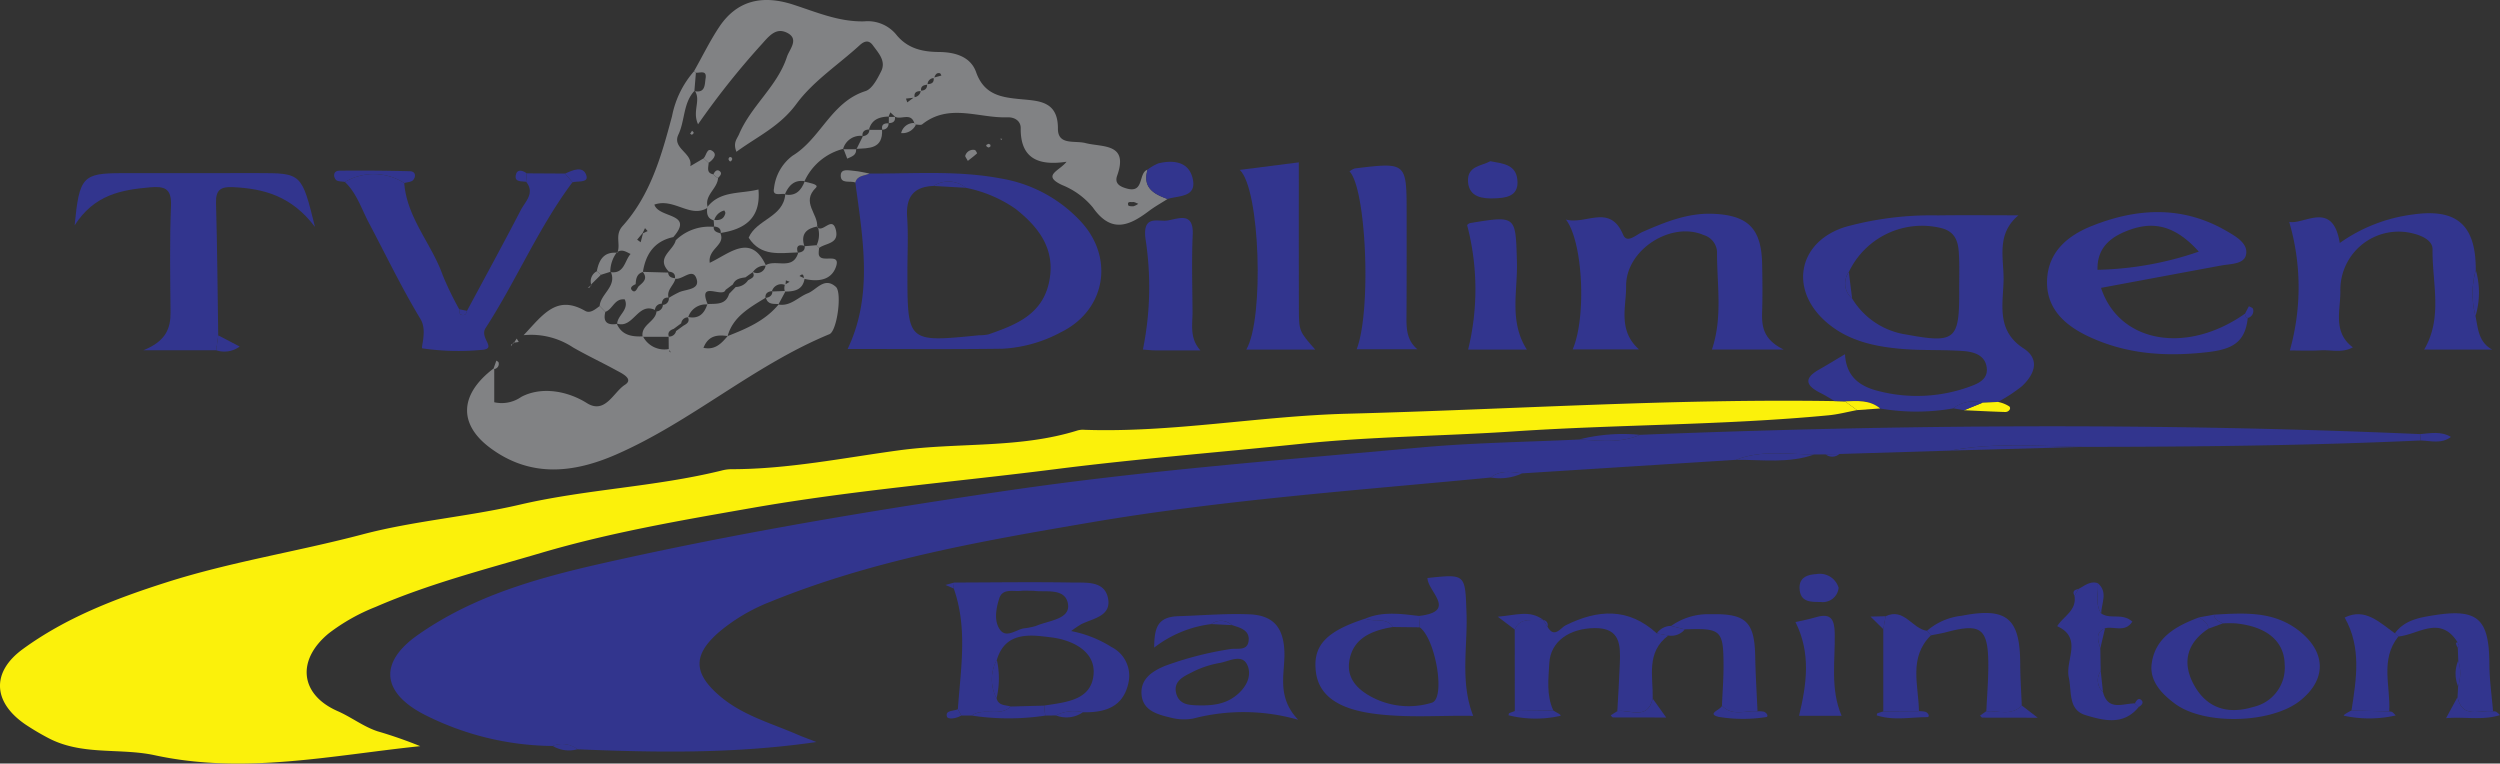<svg id="Ebene_1" data-name="Ebene 1" xmlns="http://www.w3.org/2000/svg" viewBox="0 0 300 91.626"><rect x="0" y="0" width="300" height="91.626" fill="#333333" stroke="none"/><defs><style>.cls-1{fill:#fbf10b;}.cls-2{fill:#32358e;}.cls-3{fill:#818284;}</style></defs><title>tvdillingen</title><g id="MNC6kv"><path class="cls-1" d="M222.841,49.4c-1.134.212-2.26.512-3.4.621-12.565,1.2-25.2,1.089-37.773,1.933-8.506.571-17.054.606-25.509,1.487-9.847,1.026-19.73,1.8-29.54,3.05-12.116,1.541-24.324,2.537-36.335,4.64-8.477,1.484-17,2.941-25.36,5.406-6.7,1.977-13.45,3.7-19.877,6.492a23.167,23.167,0,0,0-5.581,3.149c-3.89,3.185-3.51,7.342,1.05,9.343,1.651.724,3.07,1.845,4.764,2.413a54.088,54.088,0,0,1,5.148,1.792c-10.6,1.1-21.12,3.412-31.852,1.091C14.339,89.9,9.8,90.9,5.722,88.711A30.345,30.345,0,0,1,3.106,87.16c-3.959-2.67-4.192-6.295-.362-9.087,5.18-3.777,11.093-6.043,17.187-7.991,7.726-2.471,15.736-3.7,23.555-5.764,6.174-1.631,12.643-2.117,18.875-3.568,7.993-1.861,16.231-2.13,24.192-4.087a4.852,4.852,0,0,1,1.148-.172c6.809.011,13.515-1.362,20.187-2.266,7.138-.967,14.468-.2,21.441-2.391a2.344,2.344,0,0,1,.771-.071c10.583.364,21.014-1.656,31.576-1.93,19.5-.505,38.971-1.825,58.49-1.512l1.237.029Z" transform="translate(0 -0.187)"/><path class="cls-2" d="M196.8,52.365c31.2-1.244,62.408-1.445,93.614-.086l.072.765c-13.462.61-26.932.762-40.406.767-5.357-.065-10.727-.561-16.054.449l-13.31.406-1.648.046-1.358.015c-3.145-.017-6.327-.573-9.389.638l-25.655,1.626c-1.307-.18-2.622-.419-3.785.5-16.025,1.542-32.083,2.672-47.994,5.386-13.084,2.232-26.105,4.491-38.472,9.534a21.925,21.925,0,0,0-5.958,3.477c-3.331,2.806-3.364,5.06.008,7.894,2.712,2.279,6.12,3.2,9.291,4.58.552.24,1.121.44,2.218.867-9.938,1.441-19.3,1.257-28.668.875a3.055,3.055,0,0,0-3-.4,34.626,34.626,0,0,1-15.6-3.876c-4.919-2.637-5.191-6.191-.6-9.423,6.671-4.7,14.384-6.858,22.179-8.619,16.083-3.632,32.333-6.348,48.651-8.736,16.475-2.411,33.057-3.676,49.618-5.173,6.292-.569,12.629-.647,18.946-.949C191.96,53.062,194.434,53.407,196.8,52.365Z" transform="translate(0 -0.187)"/><path class="cls-3" d="M98.3,29.932a3.774,3.774,0,0,0-.053.74c.152,1.258,2.75-.34,2.054,1.572-.588,1.617-2.214,1.779-3.8,1.4-.094-.269-.039-.793-.563-.332l.618.281c-.2,1.36-1.184,1.58-2.316,1.579l-.073-.07a1.374,1.374,0,0,1,.018-.753L94.757,34l-.45-.171-.049.58a1.162,1.162,0,0,0-1.635.761l.066-.053c-.511.048-.888.23-.833.84l.049-.057c-1.932,1.188-3.951,2.288-4.59,4.616-1.33-.2-2.351,0-2.9,1.413,1.366.283,2.114-.478,2.9-1.413,2.219-.876,4.521-1.824,6.154-3.841l-.065.054c1.45.255,2.355-.89,3.527-1.347,1.078-.421,1.988-2.015,3.373-.769.762.686.146,5.3-.773,5.676-9.122,3.767-16.575,10.5-25.576,14.433-5.047,2.208-10.215,2.836-15.073-.74-3.9-2.868-3.766-6.452.345-9.574l.081.068v3.981a4.077,4.077,0,0,0,3.24-.641c2.406-1.272,5.517-.739,7.872.739,2.207,1.386,3.184-1.306,4.572-2.194,1.105-.707-.381-1.379-1.1-1.771-1.692-.926-3.445-1.745-5.116-2.705a9.118,9.118,0,0,0-5.941-1.476c2.325-2.463,3.946-4.891,7.384-2.916.6.347,1.217-.19,1.736-.579l.685.7c-.315,1.253.27,1.624,1.416,1.445L74,39c.6,1.426,1.816,1.613,3.152,1.55a2.886,2.886,0,0,0,3.151,1.512,1.109,1.109,0,0,0,.033.3c.022.056.116.084.177.124l-.264-.381q-.007-.767-.013-1.534a.831.831,0,0,0,.892-.658l.888-.647c.421-.226.806-.471.518-1.048,1.308.285,1.992-.382,2.352-1.542,1.032-.068,2.2.149,2.61-1.233l.793-.818a1.813,1.813,0,0,0,1.475-.8c.387-.242.97-.387.511-1.043a1.032,1.032,0,0,0,1.6-.765c1.209-.767,3.293.692,3.925-1.543l-.055.049c.476-.075.878-.223.821-.827l-.04.04,1.466-.126Q98.148,29.769,98.3,29.932Z" transform="translate(0 -0.187)"/><path class="cls-3" d="M101.217,18.043a7.021,7.021,0,0,0-4.7,3.938l.062-.051c-1.284-.2-1.951.536-2.4,1.6l.059-.049c-.52-.132-1.581.349-1.357-.693a5.63,5.63,0,0,1,2.238-3.923c3.37-2.055,4.63-6.444,8.737-7.746.8-.255,1.426-1.466,1.877-2.364.623-1.242-.315-2.2-.982-3.122-.471-.655-.995-.562-1.587-.02-2.557,2.339-5.59,4.316-7.6,7.05-1.99,2.707-4.666,3.89-7.191,5.738-.438-1.111.074-1.539.317-2.113,1.447-3.405,4.6-5.751,5.748-9.292.292-.9,1.571-2.183-.094-2.925-1.209-.539-2,.364-2.845,1.322A95,95,0,0,0,83.766,15.1c-.731-1.594.4-2.9-.408-4.044l-.037.058c1.334.287,1.235-.792,1.351-1.521C84.838,8.547,84,8.96,83.5,8.911l-.208-.2c1-1.765,1.892-3.6,3.008-5.28C88.387.29,91.39-.48,95.152.731c2.791.9,5.528,2.1,8.573,2.018A4.43,4.43,0,0,1,107.517,4.3c1.334,1.689,3.126,2.111,5.141,2.126,1.9.015,3.8.524,4.472,2.414.978,2.769,3.073,3.038,5.46,3.259,2.14.2,4.382.256,4.361,3.524-.013,2.037,2.018,1.4,3.3,1.731,1.994.521,5.223-.035,3.808,3.91-.336.936.3,1.313,1.181,1.554,2.113.579,1.315-1.888,2.471-2.272-.639,2.152.736,2.933,2.4,3.519-.751.48-1.536.912-2.245,1.448-2.373,1.791-4.529,2.709-6.723-.431a9.257,9.257,0,0,0-3.678-2.686c-2.507-1.17-.337-1.679.52-2.8-3.408.516-5.546-.406-5.5-4.037.01-.819-.679-1.327-1.6-1.294-3.415.125-6.992-1.732-10.218.839-.159.127-.5.028-.752.034l-.2-.187c-.422-1.314-1.6-.343-2.313-.761l.027.025-.589-.544-.237.559.065-.059c-1.134.035-2.088.338-2.4,1.606l.063-.057c-.542.017-.895.222-.833.838l.062-.054a2.165,2.165,0,0,0-2.4,1.6Zm10.09-7.7c-.464.053-.866.167-.771.776-.53-.01-.9.144-.771.781l-1.046.118.15.457.837-.626a.838.838,0,0,0,.779-.779c.513-.008.79-.249.769-.782.512-.007.873-.166.777-.78l.941-.257c-.061-.1-.108-.258-.186-.275-.463-.1-.568.263-.7.584A.756.756,0,0,0,111.307,10.341Zm25.289,14.3c-.237-.083-.46-.238-.656-.21-.215.031-.717-.138-.547.393.032.1.423.137.635.109A1.948,1.948,0,0,0,136.6,24.639Z" transform="translate(0 -0.187)"/><path class="cls-2" d="M104.341,21.01c5.271.037,10.556-.4,15.8.6a16.838,16.838,0,0,1,9.641,5.249c3.977,4.393,2.834,10.605-2.48,13.2a16.642,16.642,0,0,1-7,1.975c-6.423.087-12.847.029-18.588.029,3.083-6.432,1.824-13.221.925-19.98C102.878,21.209,103.736,21.31,104.341,21.01Zm7.7,1.489c-2.425.09-3.349,1.348-3.184,3.744.149,2.175.032,4.369.033,6.554,0,8.486,0,8.486,8.587,7.622a5.116,5.116,0,0,0,1.147-.109c3.2-1.115,6.373-2.322,7.236-6.143.89-3.936-1.106-6.645-4-8.922a15.8,15.8,0,0,0-5.974-2.524A3.244,3.244,0,0,0,112.043,22.5Z" transform="translate(0 -0.187)"/><path class="cls-2" d="M221.4,48.348l-1.237-.029c-.542-.313-1.068-.656-1.628-.934-1.649-.818-2.293-1.693-.258-2.844.986-.558,1.951-1.154,3.124-1.85.137,2.8,1.914,3.934,4.155,4.456a18.451,18.451,0,0,0,10.629-.5c1.024-.37,2.388-.831,2.226-2.3-.175-1.583-1.588-1.95-2.866-2.04-2.441-.174-4.906-.041-7.343-.252-3.352-.29-6.613-1-9.221-3.371-4.314-3.924-3.122-9.529,2.462-11.268a38.779,38.779,0,0,1,11.072-1.382c3.093-.043,6.187-.009,9.695-.009-2.763,2.329-1.692,5.292-1.786,7.991-.1,2.851-.8,5.9,2.389,7.965,2.053,1.327,1.313,3.153-.174,4.545a19.343,19.343,0,0,1-2.891,1.9l-1.843.092a3.954,3.954,0,0,0-3.522.677,25.556,25.556,0,0,1-8.759.011C224.373,48.157,222.88,48.3,221.4,48.348Zm.452-15.511a2.347,2.347,0,0,0,.4,3.165,9.168,9.168,0,0,0,6.526,4.333c5.86,1.083,6.354.634,6.326-5.274-.008-1.545.056-3.1-.051-4.635-.092-1.318-.471-2.44-2.064-2.86A9.725,9.725,0,0,0,221.856,32.837Z" transform="translate(0 -0.187)"/><path class="cls-2" d="M187.912,26.534c2.421.656,5.271-1.95,6.861,1.817.47,1.115,1.564,0,2.323-.331,2.718-1.186,5.452-2.307,8.5-2.177,4.185.178,5.77,1.787,5.859,5.984.041,1.934.061,3.871,0,5.8-.056,1.721.124,3.3,2.579,4.5h-8.6c1.317-3.936.58-7.861.61-11.745a2.234,2.234,0,0,0-1.609-1.992c-3.922-1.692-9.335,1.788-9.3,6.115.02,2.527-1.017,5.309,1.544,7.611h-7.958C190.374,38.287,189.976,29.232,187.912,26.534Z" transform="translate(0 -0.187)"/><path class="cls-2" d="M63.2,20.987l4.6.027.894,1.044c-4.093,5.475-6.741,11.807-10.428,17.505-.747,1.155,1.321,2.388-.279,2.592a29.888,29.888,0,0,1-7.3-.164c-.24-.029.62-2.12-.224-3.513-2.252-3.72-4.139-7.662-6.179-11.51-.9-1.689-1.458-3.573-2.895-4.945a6.789,6.789,0,0,1,7.12.129c.32,4.193,3.286,7.285,4.618,11.063a38.553,38.553,0,0,0,1.98,4.083c.045.214.025.558.147.618.4.2.7.04.786-.43C58.2,33.463,60.39,29.456,62.493,25.4c.534-1.029,1.729-2.03.646-3.4Z" transform="translate(0 -0.187)"/><path class="cls-2" d="M25.942,42.216H17.208c2.739-1.1,3.275-2.659,3.256-4.576-.04-4.264-.114-8.534.055-12.792.082-2.081-.808-2.329-2.513-2.181-3.414.3-6.674.86-9.05,4.561.569-5.859.969-6.255,5.688-6.264q8.136-.014,16.272-.006c5.285,0,5.285.006,6.882,6.461-2.816-3.733-6.169-4.6-9.854-4.775-1.5-.07-2.064.354-2.021,1.912.147,5.29.185,10.582.264,15.874Z" transform="translate(0 -0.187)"/><path class="cls-2" d="M297.061,38.111c.309,1.481.335,3.109,2,4.024H290.9c2.269-3.871.947-8.007,1.008-12.013.015-1.008-1.122-1.6-2.2-1.882a6.989,6.989,0,0,0-8.865,6.878c.026,2.31-.944,4.923,1.5,6.751-1.281.706-2.6.283-3.863.357s-2.557.016-3.7.016a27.859,27.859,0,0,0-.075-15.427c1.8.359,5.223-2.651,6.069,2.53a19.387,19.387,0,0,1,8.761-3.418c5.33-.765,7.579,1.3,7.557,6.671A10.4,10.4,0,0,0,297.061,38.111Z" transform="translate(0 -0.187)"/><path class="cls-2" d="M269.731,38.35c-.314,2.946-1.873,3.76-4.873,4.1-5.027.566-9.733.242-14.278-1.907-2.831-1.339-5.066-3.369-4.931-6.75.133-3.333,2.392-5.292,5.319-6.469,5.523-2.222,11.031-2.475,16.314.64,1.015.6,2.583,1.464,2.226,2.854-.28,1.091-1.891,1.031-3.009,1.238q-7.182,1.33-14.375,2.676c2.183,6.619,10.285,8.026,17.281,3.089A.5.5,0,0,0,269.731,38.35ZM251.7,32.564a39.714,39.714,0,0,0,12.158-2.182c-2.538-2.813-5.024-3.727-8.092-2.685C253.512,28.463,251.63,29.734,251.7,32.564Z" transform="translate(0 -0.187)"/><path class="cls-2" d="M114.5,70.093c4.753-.012,9.508-.083,14.26,0,1.594.026,3.751-.22,4.192,1.832.472,2.191-1.739,2.454-3.18,3.155a12.81,12.81,0,0,0-1.24.836,13.983,13.983,0,0,1,4.849,1.916,3.852,3.852,0,0,1,2.052,4.2c-.595,3-2.814,3.683-5.479,3.626a4.656,4.656,0,0,0-3.233.383l-1.289.017-.128-1.2c2.543-.408,5.673-.6,5.926-3.764.236-2.947-2.9-4.159-5.047-4.417-2.225-.267-5.506-.877-6.557,2.688a4.883,4.883,0,0,0-.036,4.622c.229.91,1.06.779,1.7.981-1.34,1.294-3.266.067-4.67,1.084l-1.26,0-.417-.76c.34-4.844,1.195-9.706-.491-14.481A2.587,2.587,0,0,1,114.5,70.093Zm9.573.987c-.761,0-1.151-.038-1.531.007-.961.114-2.248-.355-2.648.953-.37,1.209-.643,2.668.108,3.715.725,1.01,1.844.063,2.784-.156a8.592,8.592,0,0,0,1.509-.29c1.474-.65,4.067-.787,3.876-2.536C127.934,70.635,125.366,71.3,124.069,71.081Z" transform="translate(0 -0.187)"/><path class="cls-2" d="M170.271,74.1c4.693-.538,1.021-2.96,1.026-4.554,4.624-.488,4.517-.484,4.685,4.248.144,4.049-.792,8.213.8,12.3-3.836-.084-7.943.289-12.05-.282-4.238-.589-6.486-2.212-6.827-5.013-.382-3.136,1.209-4.847,5.927-6.378,1.072.468,2.493-.222,3.335,1.007-.254.044-.51.079-.762.135-2.279.5-4.165,1.509-4.505,4.077-.254,1.914.931,3.178,2.436,4.039a9.466,9.466,0,0,0,7.49.831c1.671-.5.451-7.651-1.454-9.041Z" transform="translate(0 -0.187)"/><path class="cls-2" d="M157.827,42.138h-8.274c2.175-3.687,1.655-19.324-.784-21.562l7.09-.907c0,5.882-.013,11.7.006,17.527C155.874,39.944,155.9,39.944,157.827,42.138Z" transform="translate(0 -0.187)"/><path class="cls-2" d="M170.089,42.1H162.8c1.788-4.637,1.154-19.279-.858-21.343a1.97,1.97,0,0,1,.645-.359c6.209-.753,6.21-.75,6.209,5.427,0,3.987.009,7.974-.015,11.961C168.771,39.357,168.684,40.924,170.089,42.1Z" transform="translate(0 -0.187)"/><path class="cls-3" d="M71.958,36.912c.111-1.481,2.113-2.352,1.331-4.121l-.055.046c1.693.263,1.706-1.358,2.436-2.174-.53-.246-1.042-.645-1.652-.188l.056.05c.449-1.011-.344-2.122.638-3.215,3.355-3.733,4.666-8.45,5.931-13.174A11.518,11.518,0,0,1,83.3,8.716l.208.2-.183,2.2.037-.058c-1.4,1.478-1.146,3.571-1.956,5.281-.791,1.671,1.767,2.208,1.429,3.787l1.6-.937.6.554c-.017.545-.312,1.208.58,1.367a1.927,1.927,0,0,0,.549.447c-.071,1.3-1.7,2.055-1.225,3.542-2.066,1.355-4.044-1.2-6.414-.36.528,1.681,4.837.96,2.271,3.9-2.264.481-3.308,2.026-3.649,4.184-.743.222-.834.829-.868,1.469-.351.143-.772.411-.42.748s.566-.154.733-.451c.526-.488,1.223-.925.534-1.778l3.05.086c.048.543.444.637.879.682-.143.822-1.084,1.358-.831,2.323-.534-.047-.759.251-.817.734a.783.783,0,0,0-.81.745C76.524,36.4,75.977,39.72,74,39l.057.054c.032-1.048,1.47-1.676.916-2.938-1.239-.155-1.446,1.2-2.332,1.493Zm5.167-8.765-.669.8.425.307q.141-.536.281-1.073l.556-.266-.318-.355Z" transform="translate(0 -0.187)"/><path class="cls-2" d="M145.357,75.077A13.989,13.989,0,0,0,138.5,77.9c.028-2.4.392-3.692,2.927-3.771,2.835-.088,5.665-.34,8.51-.223s4.067,1.56,4.189,4.428c.109,2.577-1.031,5.406,1.656,8.226a23.86,23.86,0,0,0-12.579-.152,6.184,6.184,0,0,1-2.694-.1c-1.627-.385-3.46-.858-3.533-2.927-.062-1.733,1.273-2.644,2.8-3.278a40.5,40.5,0,0,1,7.838-2.022c.782-.155,2.05.286,2.215-.957.175-1.326-1.013-1.609-2-1.927A1.931,1.931,0,0,0,145.357,75.077Zm-1.924,9.744c2.2.089,3.544-.179,4.741-1.051,1.263-.921,2.058-2.322,1.567-3.636-.593-1.586-2.191-.61-3.331-.4a11.632,11.632,0,0,0-3.254,1.063c-.964.5-2.313,1.025-2.044,2.444C141.419,84.867,142.94,84.762,143.432,84.822Z" transform="translate(0 -0.187)"/><path class="cls-2" d="M265.682,73.944c3.6-.194,7.192-.486,10.3,2.014,3.172,2.555,3.207,5.816-.01,8.344-3.436,2.7-11.413,2.937-14.942.355-1.586-1.161-3.084-2.71-2.836-4.761.387-3.2,2.952-4.6,5.7-5.625.495.353,1.073.634,1.126,1.353-2.753,1.81-3.192,4.3-1.617,6.971,1.558,2.644,4.028,3.325,7,2.422a4.827,4.827,0,0,0,3.758-5.106c-.058-2.838-2.214-4.544-5.852-4.918a14.542,14.542,0,0,0-1.543,0C266.286,74.757,265.755,74.584,265.682,73.944Z" transform="translate(0 -0.187)"/><path class="cls-2" d="M200.2,76.447c-2.7,2.011-1.819,4.909-1.873,7.575-.649,2.667-2.735,1.276-4.247,1.5.1-1.917.231-3.833.3-5.751.083-2.152.066-4.238-2.99-4.213-3.074.025-5.334,1.612-5.473,4.2-.1,1.892-.371,3.855.486,5.689l-4.627.059-.007-9.771c.694-1.6,2.18-.982,3.366-1.2l.05.043.514.812c.808,1.468,1.594.125,2.166-.159,3.877-1.929,7.538-2.153,10.945.956Z" transform="translate(0 -0.187)"/><path class="cls-2" d="M183.222,42.139h-7.047a30.362,30.362,0,0,0-.118-14.933.669.669,0,0,1,.348-.249c5.592-.915,5.465-.908,5.626,4.681C182.13,35.111,181.067,38.754,183.222,42.139Z" transform="translate(0 -0.187)"/><path class="cls-2" d="M144.051,42.234c-1.792,0-3.584.007-5.376,0-.5,0-1.007-.063-1.527-.1a37.613,37.613,0,0,0,.314-13.276c-.38-2.888,1.425-2.073,2.542-2.2,1.246-.146,3.254-1.211,3.123,1.691-.139,3.082-.042,6.174-.023,9.262C143.112,39.124,142.722,40.765,144.051,42.234Z" transform="translate(0 -0.187)"/><path class="cls-2" d="M256.633,85.042c-1.817,2.239-4.217,1.608-6.353.965s-1.649-2.81-2.028-4.55c-.444-2.038,1.713-4.724-1.389-6.127.733-1.194,2.377-1.871,2.071-3.654l.49-.822c.731-.367,1.386-.992,2.317-.686.1,1.213-.355,2.488.4,3.629,1.069.759,2.546-.1,3.738.984-.881,1.367-2.238.515-3.271.8-1.264.549-.807,1.505-.569,2.409l.047,2.727a1.917,1.917,0,0,0,.27,2.508c.605,2.324,2.383,1.372,3.822,1.368Q256.408,84.813,256.633,85.042Z" transform="translate(0 -0.187)"/><path class="cls-2" d="M294.869,77.2c-2.086-3.218-4.671-.86-7.065-.632q-.218-.182-.419-.384c1.161-1.6,2.973-1.894,4.7-2.168,5.259-.838,6.611.436,6.639,5.822.01,1.9.287,3.805.442,5.708-1.566-.206-3.68.956-4.261-1.708l.069-1.28a5.087,5.087,0,0,0,.019-3.107l-.058-1.522c.055-.08.169-.174.153-.236A2.915,2.915,0,0,0,294.869,77.2Z" transform="translate(0 -0.187)"/><path class="cls-2" d="M231.242,75.881a7.57,7.57,0,0,1,4.148-1.8c5.427-1.065,7.019.282,7.037,5.768.005,1.666.121,3.332.185,5-1.246,1.291-2.808.611-4.25.684.084-1.9.25-3.806.236-5.708-.033-4.249-.914-4.877-5.027-3.782-.61.162-1.239.258-1.859.384Z" transform="translate(0 -0.187)"/><path class="cls-2" d="M206.634,84.858c.068-1.636.2-3.273.191-4.909-.019-4.156-.314-4.4-4.648-4.237l-1.636-.417a7.678,7.678,0,0,1,4.734-1.4c4.247-.1,5.272.9,5.351,5.087.041,2.189.181,4.376.276,6.565C209.464,85.41,207.877,86.2,206.634,84.858Z" transform="translate(0 -0.187)"/><path class="cls-2" d="M287.8,76.569c-2.212,2.773-.919,5.972-1.092,8.992l-4.528-.117c.582-3.771,1.222-7.548-.819-11.152,2.459-1.21,4.17.579,6.021,1.894Q287.585,76.387,287.8,76.569Z" transform="translate(0 -0.187)"/><path class="cls-2" d="M231.713,76.422c-2.714,2.682-1.481,5.988-1.439,9.105l-4.28.03q0-4.934,0-9.868l.282-1.554c2.236-1.069,3.184,1.525,4.966,1.747Z" transform="translate(0 -0.187)"/><path class="cls-2" d="M220.993,86.087h-5.107c.91-3.789,1.448-7.5-.427-11.252.752-.176,1.627-.337,2.474-.588,1.808-.537,2.2.3,2.236,1.946C220.235,79.478,219.608,82.824,220.993,86.087Z" transform="translate(0 -0.187)"/><path class="cls-3" d="M96.513,21.981c.565.138,1.815.327,1.4.727-1.813,1.756.3,3.158.142,4.7l.058-.053c-1.357.242-2.056.922-1.59,2.381l.04-.04c-.784-.231-1.068.035-.821.827l.055-.049c-2.181.071-4.486.55-5.957-1.766.942-2.213,4.191-2.442,4.393-5.232l-.059.049c1.316.244,1.979-.493,2.4-1.6Z" transform="translate(0 -0.187)"/><path class="cls-2" d="M178.839,19.532c1.573.291,3.065.407,3.247,2.237.208,2.086-1.541,2.176-2.8,2.221-1.3.047-3-.1-3.123-1.986C176.038,20.071,177.82,20.114,178.839,19.532Z" transform="translate(0 -0.187)"/><path class="cls-2" d="M140.108,24.066c-1.66-.586-3.036-1.366-2.4-3.519a5.271,5.271,0,0,1,1.324-.765c1.785-.419,3.6-.2,4.079,1.785C143.68,23.908,141.464,23.631,140.108,24.066Z" transform="translate(0 -0.187)"/><path class="cls-2" d="M220.637,70.728a1.911,1.911,0,0,1-2.131,1.7c-1.161-.021-2.444.072-2.554-1.56-.09-1.34.861-1.722,1.988-1.785A2.351,2.351,0,0,1,220.637,70.728Z" transform="translate(0 -0.187)"/><path class="cls-2" d="M234.029,54.259c5.327-1.009,10.7-.513,16.054-.449Z" transform="translate(0 -0.187)"/><path class="cls-2" d="M48.514,22.152a6.789,6.789,0,0,0-7.12-.129c-.375-.08-.9-.036-1.092-.267-.353-.433-.276-1.076.406-1.084,2.821-.036,5.644-.005,8.465.061.712.017.762.618.414,1.052C49.388,22.034,48.882,22.038,48.514,22.152Z" transform="translate(0 -0.187)"/><path class="cls-2" d="M116.614,86.055c1.4-1.018,3.33.209,4.67-1.084l4.015-.11.128,1.2A29.418,29.418,0,0,1,116.614,86.055Z" transform="translate(0 -0.187)"/><path class="cls-2" d="M167.166,75.427c-.842-1.229-2.263-.539-3.335-1.007,2.108-.89,4.275-.582,6.44-.32l.1,1.367Z" transform="translate(0 -0.187)"/><path class="cls-2" d="M208.324,55.363c3.062-1.211,6.244-.655,9.389-.638C214.643,55.82,211.467,55.344,208.324,55.363Z" transform="translate(0 -0.187)"/><path class="cls-2" d="M194.081,85.526c1.512-.228,3.6,1.163,4.247-1.5l1.62,2.263c-2.247,0-4.326,0-6.4-.011-.089,0-.176-.168-.264-.257Z" transform="translate(0 -0.187)"/><path class="cls-2" d="M294.9,83.839c.581,2.664,2.7,1.5,4.261,1.708a.963.963,0,0,1,.38.049A3.367,3.367,0,0,1,300,86c-2.086.659-4.19.172-6.473.367Z" transform="translate(0 -0.187)"/><path class="cls-1" d="M237.909,48.512l1.843-.092a3.81,3.81,0,0,1,1.368.541c.25.245-.065.681-.5.667-1.646-.052-3.291-.139-4.936-.213Z" transform="translate(0 -0.187)"/><path class="cls-2" d="M238.363,85.527c1.442-.073,3,.607,4.25-.684l1.914,1.47c-2.6,0-4.622,0-6.648-.011-.092,0-.183-.16-.274-.246Z" transform="translate(0 -0.187)"/><path class="cls-2" d="M206.634,84.858c1.243,1.339,2.83.551,4.267.689a3.168,3.168,0,0,1,.748.039c.368.107.653.628.242.657a17.97,17.97,0,0,1-5.663-.033C204.719,85.813,206.54,85.361,206.634,84.858Z" transform="translate(0 -0.187)"/><path class="cls-2" d="M282.183,85.444l4.528.117a.95.95,0,0,1,.365.073,3.116,3.116,0,0,1,.406.408,14.327,14.327,0,0,1-6.187.035C281.064,86.034,281.826,85.617,282.183,85.444Z" transform="translate(0 -0.187)"/><path class="cls-2" d="M225.994,85.556l4.28-.03a3.667,3.667,0,0,1,.757.074c.378.116.616.647.2.647-2,0-4.036.439-6.015-.217-.006,0,.016-.218.065-.239C225.513,85.695,225.756,85.632,225.994,85.556Z" transform="translate(0 -0.187)"/><path class="cls-2" d="M181.782,85.511l4.627-.059c.3.211,1.152.582.771.651a13.475,13.475,0,0,1-6.159-.082c.026-.085.027-.219.081-.245C181.32,85.67,181.554,85.6,181.782,85.511Z" transform="translate(0 -0.187)"/><path class="cls-2" d="M196.8,52.365c-2.369,1.042-4.842.7-7.3.553A21.492,21.492,0,0,1,196.8,52.365Z" transform="translate(0 -0.187)"/><path class="cls-3" d="M105.847,15.74c.122,2.341-1.574,2.224-3.121,2.309l.044.05.791-1.6-.062.054c.471-.087.826-.29.833-.838l-.063.057,1.606,0Z" transform="translate(0 -0.187)"/><path class="cls-2" d="M185.141,74.537c-1.186.222-2.671-.393-3.366,1.2l-2.043-1.546C181.916,74.016,183.531,73.36,185.141,74.537Z" transform="translate(0 -0.187)"/><path class="cls-3" d="M104.341,21.01c-.6.3-1.463.2-1.7,1.075-.625-.25-1.8.235-1.751-.881.034-.824.989-.56,1.582-.514C103.1,20.738,103.717,20.9,104.341,21.01Z" transform="translate(0 -0.187)"/><path class="cls-3" d="M98.057,27.409c.63.854,1.816-1.419,2.25.384.4,1.679-1.21,1.542-2,2.14q-.154-.163-.312-.322a3,3,0,0,0,.125-2.255Z" transform="translate(0 -0.187)"/><path class="cls-2" d="M68.7,22.059l-.894-1.044c.911-.406,2.146-.982,2.55.2C70.682,22.162,69.345,21.885,68.7,22.059Z" transform="translate(0 -0.187)"/><path class="cls-2" d="M297.061,38.111A10.4,10.4,0,0,1,297.1,32.6,9.814,9.814,0,0,1,297.061,38.111Z" transform="translate(0 -0.187)"/><path class="cls-2" d="M25.942,42.216l.247-1.787,2.571,1.343A3.085,3.085,0,0,1,25.942,42.216Z" transform="translate(0 -0.187)"/><path class="cls-3" d="M71.615,32.743c.263-1.357.831-2.375,2.459-2.219l-.056-.05a3.907,3.907,0,0,0-.784,2.362l.055-.046-1.179.373Q71.868,32.947,71.615,32.743Z" transform="translate(0 -0.187)"/><path class="cls-2" d="M252.142,73.8c-.755-1.141-.3-2.416-.4-3.629C252.988,71.255,252.17,72.57,252.142,73.8Z" transform="translate(0 -0.187)"/><path class="cls-1" d="M221.4,48.348c1.476-.051,2.969-.191,4.223.853l-2.787.2Z" transform="translate(0 -0.187)"/><path class="cls-2" d="M178.884,57.487c1.163-.916,2.478-.677,3.785-.5A6.465,6.465,0,0,1,178.884,57.487Z" transform="translate(0 -0.187)"/><path class="cls-2" d="M290.489,53.044l-.072-.765c1.232-.1,2.48-.381,3.7.341C292.952,53.491,291.7,53.077,290.489,53.044Z" transform="translate(0 -0.187)"/><path class="cls-2" d="M237.909,48.512l-2.222.9-1.3-.227A3.954,3.954,0,0,1,237.909,48.512Z" transform="translate(0 -0.187)"/><path class="cls-2" d="M63.2,20.987,63.139,22c-.529-.09-1.381.078-1.253-.756C62,20.476,62.657,20.574,63.2,20.987Z" transform="translate(0 -0.187)"/><path class="cls-3" d="M116.137,19.495c-.155-.309-.35-.522-.3-.636a.985.985,0,0,1,1.134-.676c.117.021.294.392.271.413C116.9,18.908,116.526,19.188,116.137,19.495Z" transform="translate(0 -0.187)"/><path class="cls-2" d="M226.277,74.134l-.282,1.554-1.536-1.511Z" transform="translate(0 -0.187)"/><path class="cls-2" d="M66.312,89.694a3.055,3.055,0,0,1,3,.4A3.8,3.8,0,0,1,66.312,89.694Z" transform="translate(0 -0.187)"/><path class="cls-2" d="M265.682,73.944c.073.64.6.813,1.072,1.05l-1.742.632c-.053-.719-.632-1-1.126-1.353Z" transform="translate(0 -0.187)"/><path class="cls-2" d="M126.716,86.039a4.656,4.656,0,0,1,3.233-.383A3.451,3.451,0,0,1,126.716,86.039Z" transform="translate(0 -0.187)"/><path class="cls-2" d="M200.541,75.3l1.636.417a2.116,2.116,0,0,1-1.976.734l-1.386-.257A2.064,2.064,0,0,1,200.541,75.3Z" transform="translate(0 -0.187)"/><path class="cls-3" d="M109.912,15.135a1.764,1.764,0,0,1-1.773,1.023,1.561,1.561,0,0,1,1.572-1.211Z" transform="translate(0 -0.187)"/><path class="cls-3" d="M94.241,35.176l-.835,1.551.065-.054c-.627-.045-1.354.113-1.564-.775l-.049.057c.472-.087.84-.277.833-.84l-.066.053,1.544-.064Z" transform="translate(0 -0.187)"/><path class="cls-2" d="M294.991,79.451a5.087,5.087,0,0,1-.019,3.107A4.01,4.01,0,0,1,294.991,79.451Z" transform="translate(0 -0.187)"/><path class="cls-2" d="M114.936,85.291l.417.76c-.581.354-1.611.531-1.725.119C113.41,85.381,114.442,85.549,114.936,85.291Z" transform="translate(0 -0.187)"/><path class="cls-2" d="M252.356,83.22a1.917,1.917,0,0,1-.27-2.508Z" transform="translate(0 -0.187)"/><path class="cls-2" d="M252.039,77.986c-.237-.9-.694-1.86.569-2.409Z" transform="translate(0 -0.187)"/><path class="cls-2" d="M145.357,75.077a1.931,1.931,0,0,1,2.46.125Z" transform="translate(0 -0.187)"/><path class="cls-3" d="M102.726,18.05c.088.788-.548.925-1.057,1.175l-.452-1.182-.054.055h1.606Z" transform="translate(0 -0.187)"/><path class="cls-2" d="M269.406,37.819l.46-.886c.171.1.461.18.491.314a.862.862,0,0,1-.626,1.1A.5.5,0,0,1,269.406,37.819Z" transform="translate(0 -0.187)"/><path class="cls-2" d="M56.044,37.487c-.085.47-.389.627-.786.43-.121-.06-.1-.4-.147-.618Z" transform="translate(0 -0.187)"/><path class="cls-3" d="M72.11,33.163l-1.2,1.18.053.061a1.368,1.368,0,0,1,.647-1.662Q71.868,32.947,72.11,33.163Z" transform="translate(0 -0.187)"/><path class="cls-2" d="M114.5,70.093a2.587,2.587,0,0,0-.051.717l-.992-.431Z" transform="translate(0 -0.187)"/><path class="cls-3" d="M59.228,44.406l.338-.949c.092.075.246.137.264.226a.626.626,0,0,1-.521.791Z" transform="translate(0 -0.187)"/><path class="cls-2" d="M219.071,54.71l1.648-.046A1.278,1.278,0,0,1,219.071,54.71Z" transform="translate(0 -0.187)"/><path class="cls-3" d="M106.622,14.963a.7.7,0,0,1-.775.777l.027.027c-.145-.665.241-.8.779-.779Z" transform="translate(0 -0.187)"/><path class="cls-2" d="M294.869,77.2a2.915,2.915,0,0,1,.217.492c.016.062-.1.156-.153.236a3.061,3.061,0,0,1-.222-.5C294.695,77.373,294.812,77.279,294.869,77.2Z" transform="translate(0 -0.187)"/><path class="cls-3" d="M107.4,14.186c.074.59-.261.773-.776.777l.03.025q.005-.411.011-.822l-.065.059.826-.015Z" transform="translate(0 -0.187)"/><path class="cls-2" d="M256.178,84.589c.183-.307.419-.742.786-.4.34.32.013.65-.331.85Q256.408,84.814,256.178,84.589Z" transform="translate(0 -0.187)"/><path class="cls-3" d="M70.915,34.343a1.351,1.351,0,0,1-.149.331c-.037.046-.155.025-.237.035l.439-.3Z" transform="translate(0 -0.187)"/><path class="cls-3" d="M61.582,41.318l-.269.419c.009-.068-.008-.165.031-.2a1.455,1.455,0,0,1,.293-.155Z" transform="translate(0 -0.187)"/><path class="cls-2" d="M249.425,70.855l-.49.822C248.638,71.129,248.957,70.947,249.425,70.855Z" transform="translate(0 -0.187)"/><path class="cls-3" d="M61.637,41.384l.369-.572.246.414-.67.092Z" transform="translate(0 -0.187)"/><path class="cls-3" d="M118.85,17.562c0,.074.022.177-.017.216-.059.059-.185.124-.243.1-.333-.146-.325-.312.019-.428C118.67,17.429,118.769,17.521,118.85,17.562Z" transform="translate(0 -0.187)"/><polygon class="cls-3" points="120.125 16.816 120.05 16.625 120.265 16.667 120.125 16.816"/><path class="cls-2" d="M185.7,75.392l-.514-.812A.614.614,0,0,1,185.7,75.392Z" transform="translate(0 -0.187)"/><path class="cls-2" d="M115.892,22.723l-3.849-.223A3.244,3.244,0,0,1,115.892,22.723Z" transform="translate(0 -0.187)"/><path class="cls-2" d="M221.856,32.837l.4,3.165A2.347,2.347,0,0,1,221.856,32.837Z" transform="translate(0 -0.187)"/><path class="cls-2" d="M119.621,79.367a10.28,10.28,0,0,1-.036,4.622A4.883,4.883,0,0,1,119.621,79.367Z" transform="translate(0 -0.187)"/><path class="cls-3" d="M79.541,36.772a.753.753,0,0,0,.719-.835,10.985,10.985,0,0,1,1.322-.721c.884-.341,2.488-.291,1.976-1.65-.484-1.285-1.672.257-2.569.064.086-.558-.2-.8-.718-.844-1.634-1.671.537-2.512.82-3.766A5.743,5.743,0,0,1,85.7,27.416l-.05-.06c-.075.629.414.7.832.843l-.056-.059c.7,1.469-1.5,1.857-1.257,3.583,2.405-1.126,4.942-3.616,6.755.348a1.7,1.7,0,0,0-1.578.767l-.895.633c-.609.083-1.212.178-1.5.841l-.883.659c-.333,1.045-3.4-1.228-2.133,1.757a2.213,2.213,0,0,0-2.355,1.536.809.809,0,0,0-.832.717l-.891.661c-.449.167-.789.4-.586.964L77.113,40.6c-.235-1.447,1.557-1.784,1.667-3.042A.8.8,0,0,0,79.541,36.772Z" transform="translate(0 -0.187)"/><path class="cls-3" d="M85.7,27.416l-.063-.845c.673.089,1.229-.041,1.405-.8.023-.1-.128-.328-.131-.327a1.685,1.685,0,0,0-1.217,1.2c-.863-.232-.907-.883-.82-1.6,1.535-2,3.917-1.564,6.141-2.121.306,3.434-1.613,4.78-4.59,5.226l.056.058c.07-.624-.307-.807-.832-.843Z" transform="translate(0 -0.187)"/><path class="cls-3" d="M84.43,19.183c.357-.332.388-1.406,1.116-.837.556.434-.014,1.033-.517,1.391Z" transform="translate(0 -0.187)"/><path class="cls-3" d="M85.61,21.1c.157-.325.415-.644.752-.376.354.281.03.584-.2.823A1.927,1.927,0,0,1,85.61,21.1Z" transform="translate(0 -0.187)"/><path class="cls-3" d="M87.531,19.046c.077,0,.183-.028.225.01.063.058.133.187.108.247-.144.344-.317.34-.445-.01C87.4,19.231,87.491,19.127,87.531,19.046Z" transform="translate(0 -0.187)"/><path class="cls-3" d="M83.031,16.364l-.216-.128.23-.359c.071.083.2.168.2.25S83.106,16.285,83.031,16.364Z" transform="translate(0 -0.187)"/></g></svg>